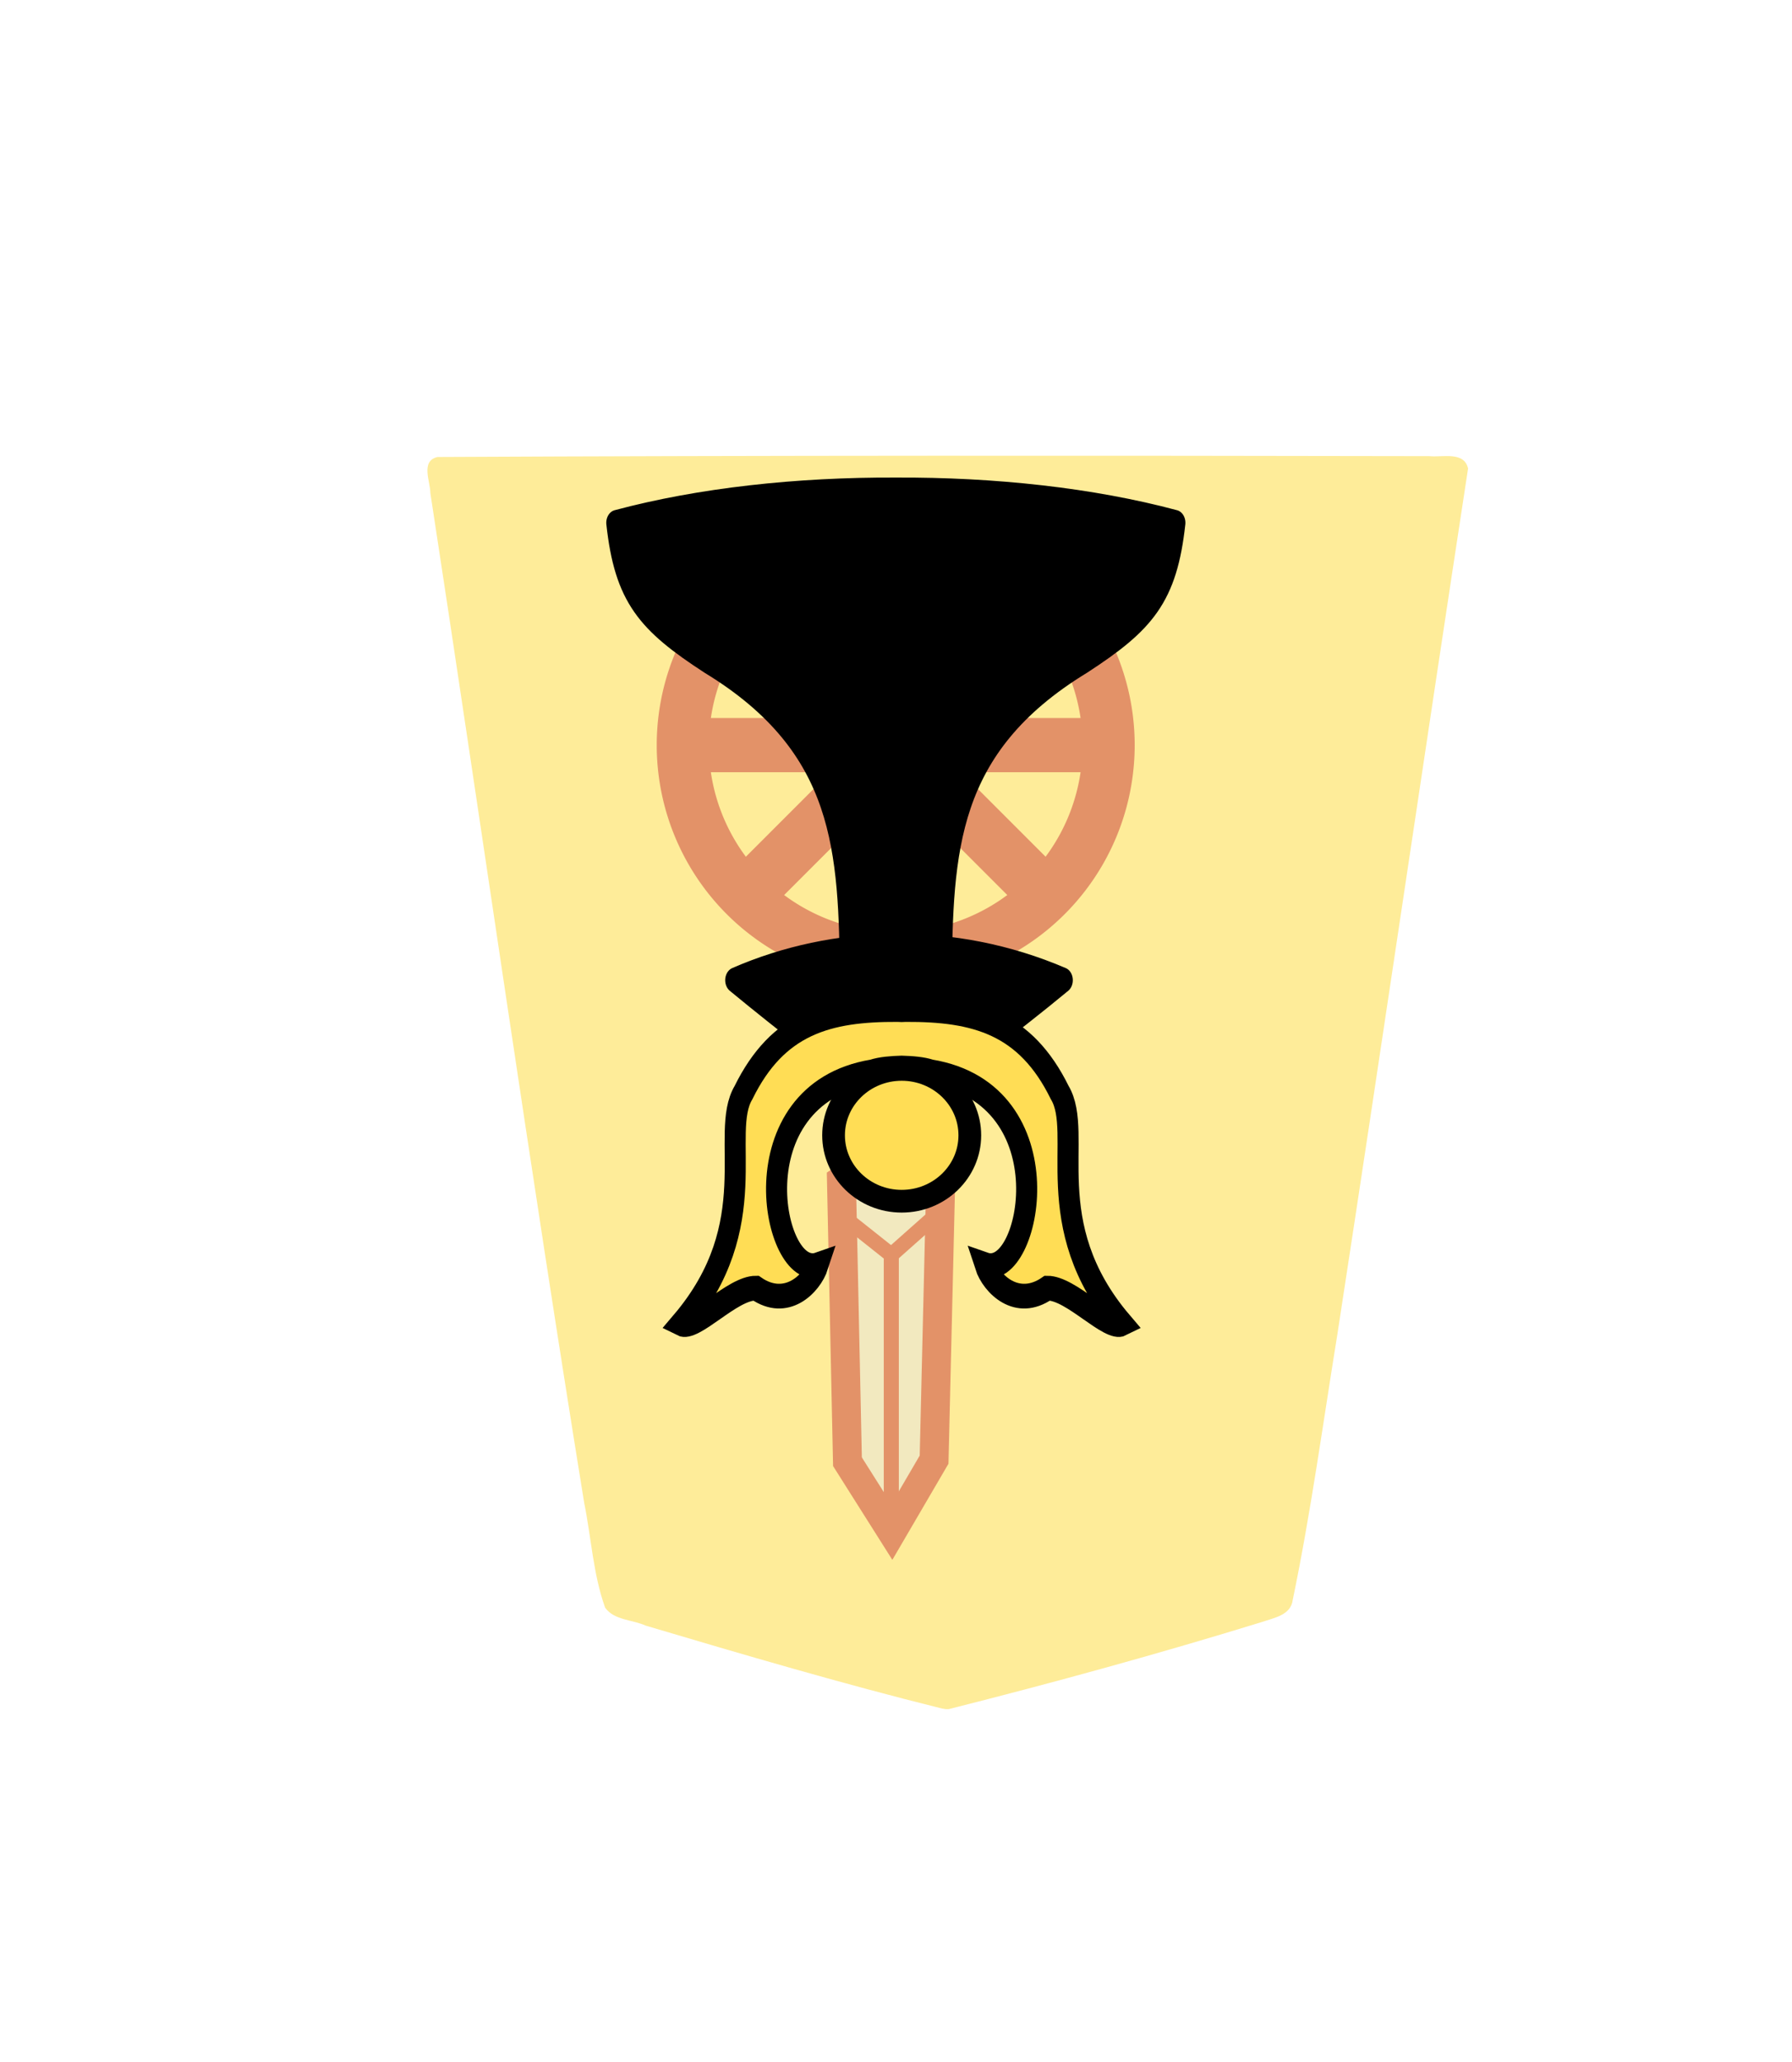 <?xml version="1.0" encoding="UTF-8" standalone="no"?>
<svg
   xmlns:dc="http://purl.org/dc/elements/1.1/"
   xmlns:cc="http://creativecommons.org/ns#"
   xmlns:rdf="http://www.w3.org/1999/02/22-rdf-syntax-ns#"
   xmlns:svg="http://www.w3.org/2000/svg"
   xmlns="http://www.w3.org/2000/svg"
   xmlns:sodipodi="http://sodipodi.sourceforge.net/DTD/sodipodi-0.dtd"
   xmlns:inkscape="http://www.inkscape.org/namespaces/inkscape"
   height="60"
   width="52.157"
   version="1.1"
   id="svg59"
   sodipodi:docname="b+L.svg"
   inkscape:version="1.0.1 (3bc2e813f5, 2020-09-07)">
  <defs
     id="defs63" />
  <sodipodi:namedview
     pagecolor="#ffffff"
     bordercolor="#666666"
     borderopacity="1"
     objecttolerance="10"
     gridtolerance="10"
     guidetolerance="10"
     inkscape:pageopacity="0"
     inkscape:pageshadow="2"
     inkscape:window-width="2560"
     inkscape:window-height="1377"
     id="namedview61"
     showgrid="false"
     inkscape:zoom="12.25"
     inkscape:cx="26.078501"
     inkscape:cy="30"
     inkscape:window-x="-8"
     inkscape:window-y="-8"
     inkscape:window-maximized="1"
     inkscape:current-layer="svg59" />
  <filter
     id="a">
    <feGaussianBlur
       in="SourceAlpha"
       result="blur"
       stdDeviation="2"
       id="feGaussianBlur2" />
    <feOffset
       dx="2"
       dy="2"
       result="offsetBlur"
       id="feOffset4" />
    <feBlend
       in="SourceGraphic"
       in2="offsetBlur"
       mode="normal"
       id="feBlend6" />
  </filter>
  <g
     transform="matrix(0.76,0,0,-0.76,-66.428,68.85)"
     id="g57"
     style="stroke-width:1.316">
    <g
       fill="#feec99"
       filter="url(#a)"
       transform="matrix(0.982,0,0,-0.982,-4.361,104.338)"
       id="g11"
       style="stroke-width:1.731">
      <path
         d="m -37.299,-31.01 c -4.096,1.034 -8.171,2.152 -12.208,3.395 -0.467,0.163 -1.13,0.263 -1.201,0.865 -0.709,3.416 -1.178,6.885 -1.737,10.331 -1.73,11.255 -3.378,22.528 -5.1,33.78 0.155,0.682 1.013,0.424 1.51,0.48 12.894,0.025 25.788,0.03 38.68,-0.033 0.672,-0.156 0.28,-0.952 0.279,-1.409 -2.011,-13.12 -3.876,-26.263 -5.998,-39.366 -0.277,-1.356 -0.348,-2.782 -0.816,-4.087 -0.347,-0.497 -1.073,-0.468 -1.588,-0.704 -3.832,-1.137 -7.673,-2.267 -11.55,-3.231 -0.09,-0.017 -0.18,-0.032 -0.271,-0.021 z"
         fill="#feec99"
         transform="rotate(180,45.578,23.812)"
         id="path9"
         style="stroke-width:2.278" />
    </g>
    <g
       transform="matrix(-1,0,0,1,485.296,-66.826)"
       id="g55"
       style="stroke-width:1.316">
      <g
         opacity="0.5"
         transform="matrix(1.089,0,0,1.089,335.188,85.933)"
         id="g39"
         style="stroke-width:1.731">
        <g
           opacity="1"
           stroke="#c83737"
           stroke-width="6.498"
           transform="matrix(0.089,0,0,0.089,-7.546,-92.942)"
           id="g25">
          <path
             d="m 372.139,1585.471 v -265.45 h 15 v 265.45 z"
             fill="#c83737"
             id="path13"
             style="stroke-width:8.55" />
          <g
             id="g23"
             style="stroke-width:6.498">
            <path
               d="m 373.444,1325.142 -13.451,-8.571 2.652,-111.341 16.687,-28.568 17.542,27.755 2.373,111.247 -13.382,9.223 z"
               fill="#e6e6e6"
               opacity="1"
               stroke-width="11.439"
               id="path15" />
            <g
               fill="none"
               stroke-width="5.942"
               id="g21">
              <path
                 d="m 379.551,1181.017 v 105.098 l 16.535,13.127"
                 id="path17"
                 style="stroke-width:5.942" />
              <path
                 d="m 379.551,1286.116 -16.317,14.496"
                 id="path19"
                 style="stroke-width:5.942" />
            </g>
          </g>
        </g>
        <g
           fill="#c83737"
           id="g37"
           style="stroke-width:2.278">
          <g
             transform="translate(-0.508,-2.894)"
             id="g31"
             style="stroke-width:1.316">
            <path
               d="m 19.295,41.675 h 14.583 v 1.329 H 19.295 Z"
               opacity="1"
               stroke="#c83737"
               stroke-width="0.576"
               id="path27" />
            <path
               d="m 26.587,33.936 a 8.403,8.403 0 0 0 -8.404,8.404 8.403,8.403 0 0 0 8.404,8.404 8.403,8.403 0 0 0 8.404,-8.404 8.403,8.403 0 0 0 -8.404,-8.404 z m 0,1.832 a 6.571,6.571 0 0 1 6.57,6.571 6.571,6.571 0 0 1 -6.57,6.57 6.571,6.571 0 0 1 -6.571,-6.57 6.571,6.571 0 0 1 6.571,-6.571 z"
               opacity="1"
               id="path29"
               style="stroke-width:1.731" />
          </g>
          <path
             d="M 20.453,44.131 30.765,33.819 31.704,34.759 21.392,45.071 Z"
             opacity="1"
             stroke="#c83737"
             stroke-width="0.576"
             id="path33" />
          <path
             d="M 21.392,33.819 31.704,44.131 30.765,45.071 20.453,34.759 Z"
             opacity="1"
             stroke="#c83737"
             stroke-width="0.576"
             id="path35" />
        </g>
      </g>
      <g
         stroke="#000000"
         id="g53"
         style="stroke-width:1.731">
        <g
           stroke-linejoin="round"
           stroke-width="1.728"
           transform="matrix(0.467,0,0,0.569,374.369,86.584)"
           id="g45">
          <path
             d="m -23.356,44.733 c -4.132,8.933 -4.332,7.65 -13.389,13.799 8.913,3.135 18.7,2.897 26.778,0 -9.057,-6.15 -9.439,-5.165 -13.389,-13.799 z"
             id="path41"
             style="stroke-width:1.728" />
          <path
             d="m -26.818,58.55 c -0.102,8.756 -0.371,15.837 -11.545,21.429 -5.232,2.786 -6.963,4.475 -7.615,9.332 6.785,1.494 14.836,2.21 22.882,2.179 8.046,0.031 16.098,-0.686 22.882,-2.179 C -0.864,84.454 -2.595,82.764 -7.828,79.978 -19.002,74.387 -19.271,67.306 -19.373,58.55 v 4e-6 c -1.241,0.019 -2.482,0.02 -3.722,0.019 -1.241,7.29e-4 -2.482,-2.33e-4 -3.722,-0.019 z"
             id="path43"
             style="stroke-width:1.728" />
        </g>
        <g
           fill="#ffdd55"
           transform="matrix(0.661,0,0,0.661,-38.529,31.351)"
           id="g51"
           style="stroke-width:2.278">
          <path
             d="m 89.878,104.459 c 71.228,71.229 31.757,135.821 52.51,165.379 28.871,49.947 71.083,59.605 129.343,59.369 1.132,-0.005 2.27,-0.039 3.413,-0.104 1.143,0.064 2.28,0.099 3.413,0.104 58.26,0.236 100.472,-9.422 129.343,-59.369 20.752,-29.558 -18.718,-94.149 52.51,-165.379 -11.605,-5.015 -42.725,25.605 -62.898,25.525 -25.612,-15.171 -47.031,3.08 -52.251,16.777 37.839,-11.301 70.079,121.468 -45.538,137.914 -7.067,1.971 -16.164,2.514 -24.578,2.719 -8.414,-0.205 -17.511,-0.748 -24.578,-2.719 -115.617,-16.446 -83.377,-149.215 -45.538,-137.914 -5.22,-13.697 -26.639,-31.948 -52.251,-16.777 -20.172,0.08 -51.293,-30.539 -62.898,-25.525 z"
             stroke-width="17.667"
             transform="matrix(0.069,0,0,0.081,589.019,105.579)"
             id="path47" />
          <ellipse
             cx="608"
             cy="124.96"
             rx="3.947"
             ry="3.818"
             id="ellipse49"
             style="stroke-width:1.316" />
        </g>
      </g>
    </g>
  </g>
</svg>
